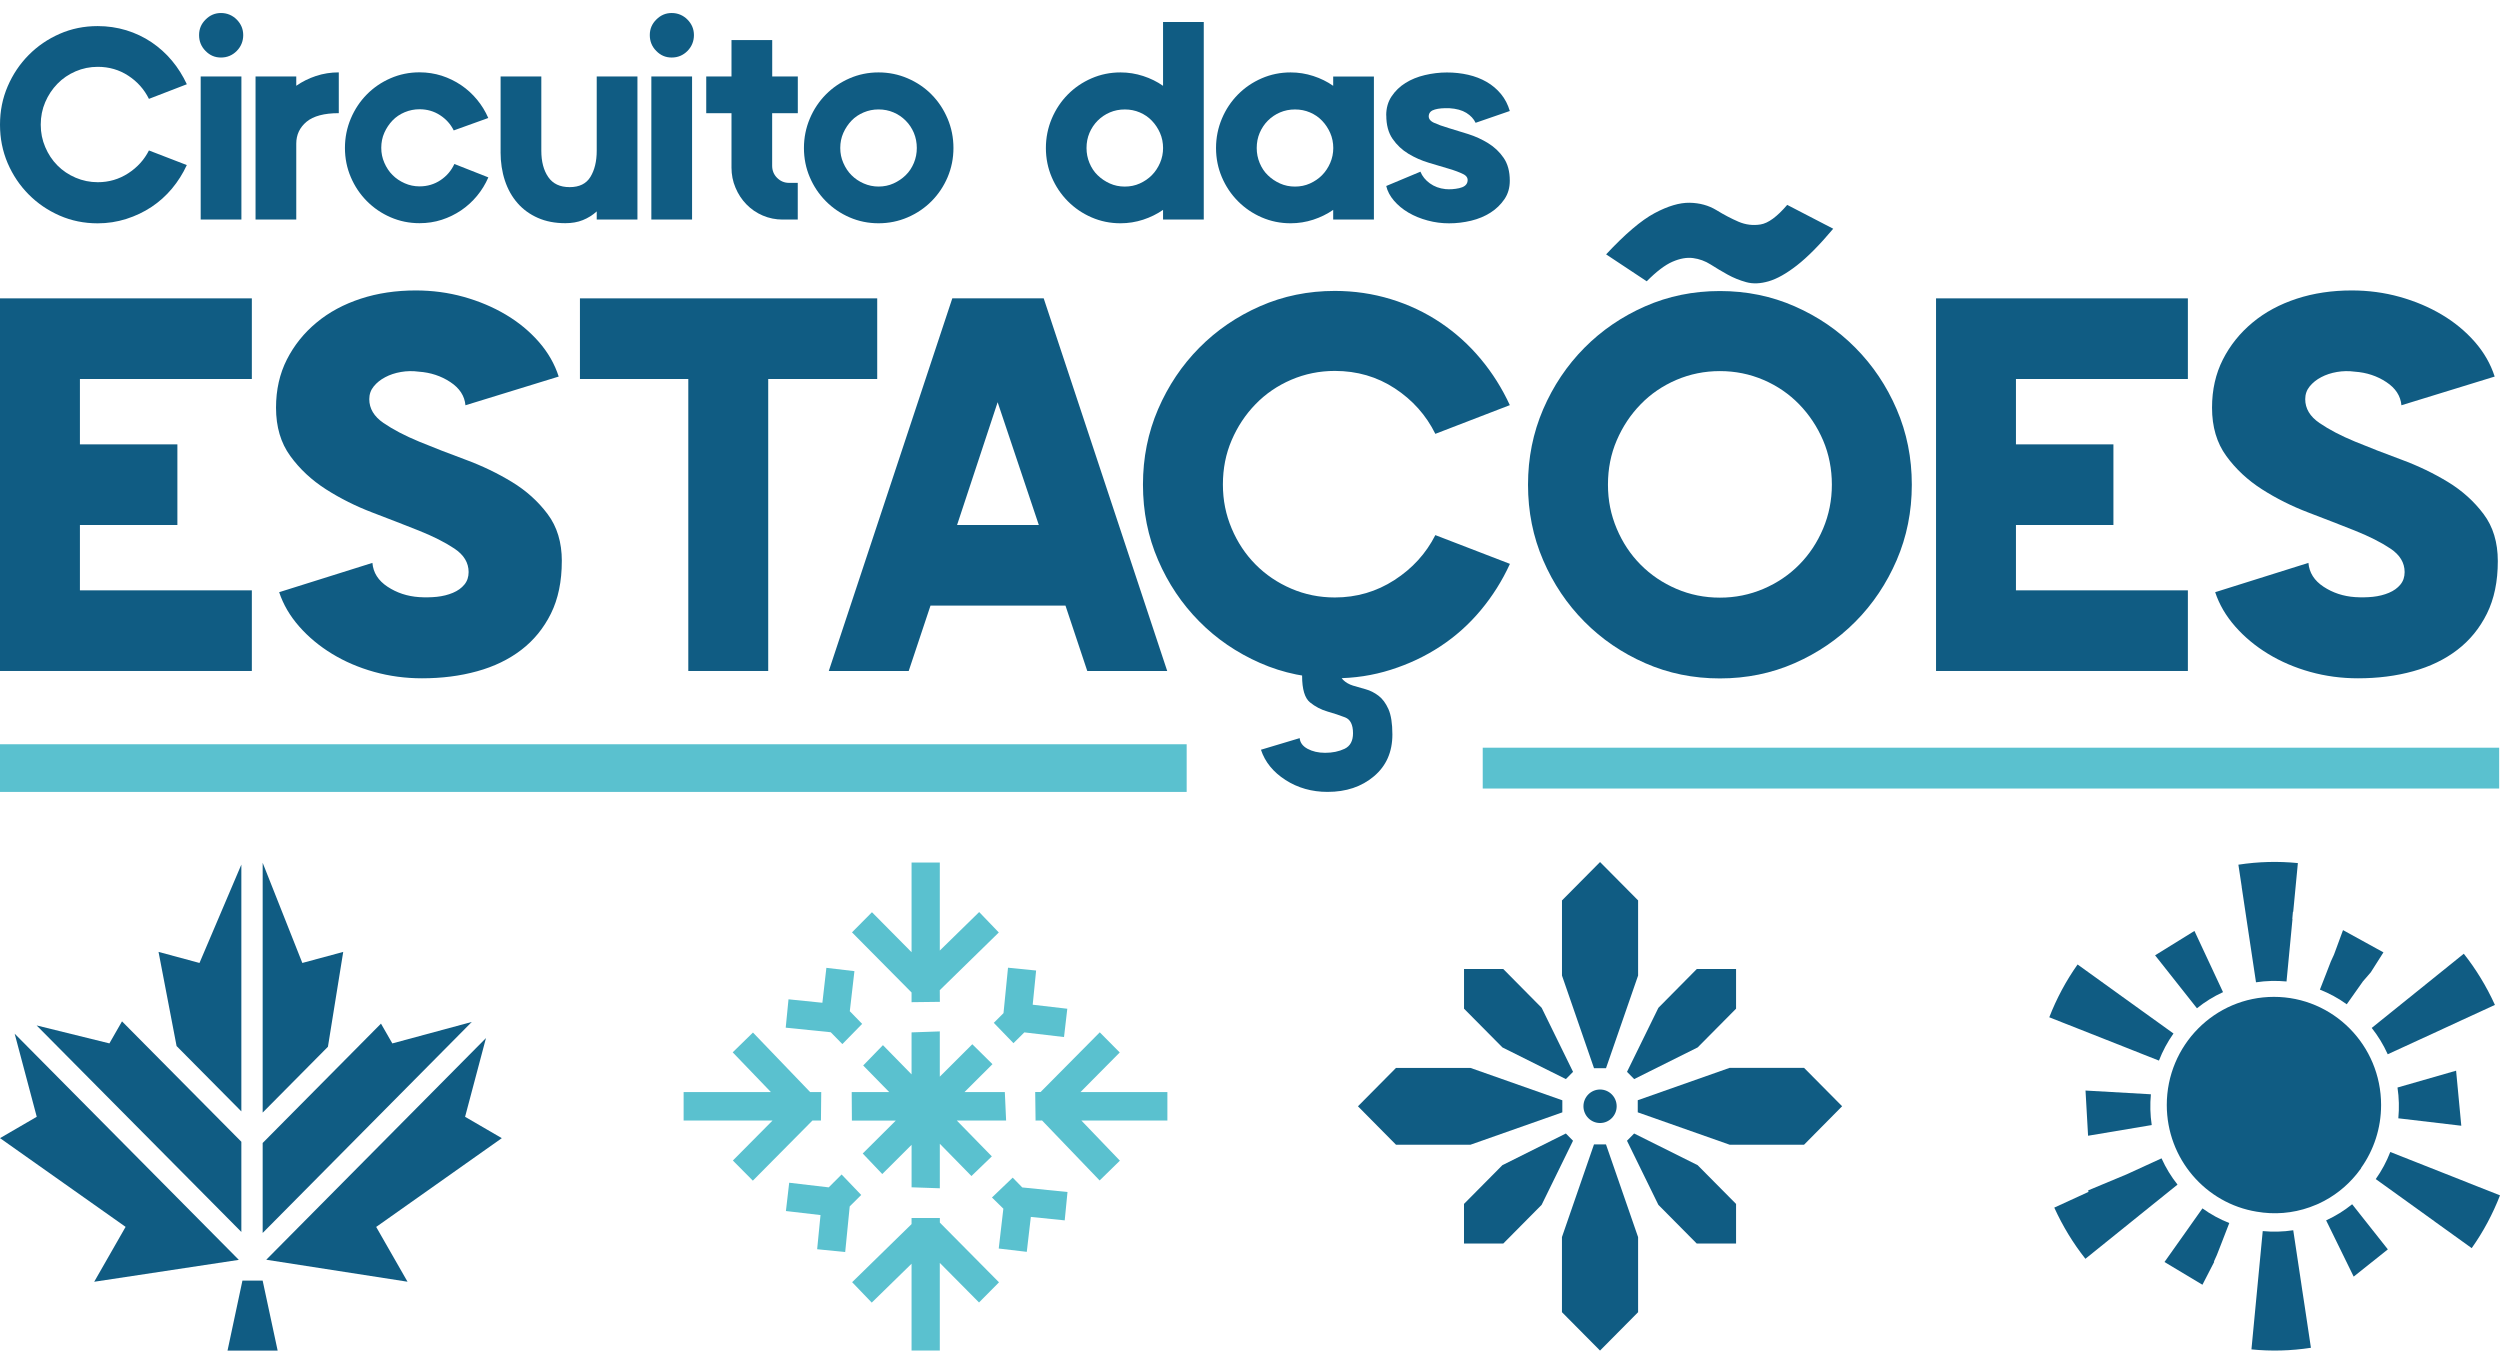 <?xml version="1.0" encoding="UTF-8"?>
<svg fill="none" viewBox="0 0 87 47" xmlns="http://www.w3.org/2000/svg">
<g clip-path="url(#a)">
<path d="m6.5 5.746c-0.136 0.296-0.308 0.568-0.516 0.818-0.208 0.248-0.445 0.461-0.713 0.639-0.268 0.177-0.561 0.316-0.879 0.417s-0.65 0.152-0.993 0.152c-0.472 0-0.914-0.09-1.325-0.27-0.412-0.181-0.77-0.426-1.078-0.737s-0.551-0.672-0.73-1.088c-0.177-0.416-0.266-0.862-0.266-1.338s0.089-0.922 0.268-1.336c0.179-0.416 0.422-0.777 0.73-1.088 0.308-0.311 0.666-0.556 1.078-0.737 0.412-0.181 0.852-0.27 1.325-0.27 0.343 0 0.675 0.049 0.993 0.145 0.318 0.098 0.611 0.237 0.879 0.417 0.268 0.181 0.506 0.395 0.713 0.644 0.208 0.248 0.378 0.522 0.516 0.818l-1.319 0.509c-0.164-0.331-0.404-0.601-0.718-0.806-0.315-0.206-0.668-0.309-1.062-0.309-0.271 0-0.529 0.052-0.772 0.157s-0.454 0.248-0.633 0.433c-0.179 0.184-0.32 0.397-0.424 0.639-0.104 0.242-0.156 0.503-0.156 0.784s0.052 0.534 0.156 0.779c0.104 0.245 0.244 0.458 0.424 0.639 0.179 0.181 0.39 0.323 0.633 0.427s0.501 0.157 0.772 0.157c0.387 0 0.738-0.103 1.057-0.309 0.318-0.206 0.559-0.471 0.723-0.796l1.319 0.509-0.002 0.003z" fill="#105C83"/>
<path d="m8.238 1.774c-0.151 0.152-0.333 0.228-0.548 0.228-0.214 0-0.387-0.076-0.536-0.228-0.151-0.152-0.226-0.336-0.226-0.552 0-0.216 0.075-0.39 0.226-0.541 0.151-0.152 0.328-0.228 0.536-0.228s0.397 0.076 0.548 0.228c0.151 0.152 0.226 0.333 0.226 0.541s-0.075 0.4-0.226 0.552zm-1.254 5.866h1.417v-4.979h-1.417v4.979z" fill="#105C83"/>
<path d="m11.79 3.938c-0.507 0-0.881 0.1-1.12 0.297-0.239 0.199-0.36 0.453-0.36 0.764v2.641h-1.417v-4.979h1.417v0.324c0.208-0.144 0.435-0.258 0.686-0.341 0.249-0.083 0.516-0.125 0.794-0.125v1.419z" fill="#105C83"/>
<path d="m16.992 6.178c-0.1 0.231-0.231 0.444-0.392 0.639-0.161 0.194-0.345 0.363-0.552 0.503-0.208 0.14-0.432 0.25-0.676 0.329-0.243 0.079-0.501 0.118-0.772 0.118-0.358 0-0.693-0.069-1.008-0.206s-0.589-0.324-0.826-0.563-0.422-0.515-0.558-0.833c-0.136-0.318-0.204-0.657-0.204-1.017 0-0.36 0.069-0.701 0.204-1.022 0.136-0.321 0.322-0.601 0.558-0.84s0.511-0.426 0.826-0.563 0.651-0.206 1.008-0.206c0.271 0 0.529 0.041 0.772 0.118 0.243 0.079 0.469 0.189 0.676 0.329 0.208 0.14 0.392 0.309 0.552 0.503 0.161 0.194 0.291 0.407 0.392 0.639l-1.202 0.433c-0.107-0.216-0.266-0.394-0.477-0.531s-0.449-0.206-0.713-0.206c-0.179 0-0.35 0.034-0.516 0.103-0.164 0.069-0.306 0.164-0.424 0.287-0.117 0.123-0.213 0.265-0.285 0.427-0.072 0.162-0.107 0.338-0.107 0.525s0.035 0.353 0.107 0.52c0.072 0.166 0.166 0.309 0.285 0.427 0.117 0.118 0.26 0.215 0.424 0.287 0.164 0.073 0.337 0.108 0.516 0.108 0.271 0 0.516-0.073 0.73-0.216s0.375-0.331 0.482-0.563l1.18 0.465v0.002z" fill="#105C83"/>
<path d="m17.421 5.291v-2.631h1.417v2.587c0 0.375 0.08 0.681 0.241 0.914 0.161 0.235 0.409 0.351 0.745 0.351 0.337 0 0.578-0.118 0.723-0.356s0.219-0.541 0.219-0.909v-2.587h1.417v4.979h-1.417v-0.282c-0.142 0.13-0.305 0.231-0.482 0.302-0.179 0.073-0.384 0.108-0.611 0.108-0.358 0-0.676-0.061-0.954-0.184-0.28-0.123-0.516-0.294-0.708-0.514-0.193-0.22-0.34-0.482-0.44-0.784-0.1-0.302-0.151-0.635-0.151-0.995h0.002z" fill="#105C83"/>
<path d="m23.923 1.774c-0.151 0.152-0.333 0.228-0.548 0.228-0.214 0-0.387-0.076-0.536-0.228-0.151-0.152-0.226-0.336-0.226-0.552 0-0.216 0.075-0.39 0.226-0.541 0.151-0.152 0.328-0.228 0.536-0.228 0.208 0 0.397 0.076 0.548 0.228 0.151 0.152 0.226 0.333 0.226 0.541s-0.075 0.4-0.226 0.552zm-1.256 5.866h1.417v-4.979h-1.417v4.979z" fill="#105C83"/>
<path d="m26.871 3.938v1.83c0 0.166 0.057 0.307 0.172 0.422 0.114 0.115 0.255 0.174 0.419 0.174h0.3v1.277h-0.526c-0.243 0-0.474-0.047-0.692-0.14-0.218-0.093-0.407-0.223-0.569-0.39-0.161-0.166-0.288-0.358-0.38-0.58-0.094-0.22-0.139-0.453-0.139-0.698v-1.894h-0.879v-1.277h0.879v-1.267h1.417v1.267h0.891v1.277h-0.891l-0.002-0.002z" fill="#105C83"/>
<path d="m30.573 2.52c0.358 0 0.695 0.069 1.013 0.206 0.318 0.137 0.596 0.324 0.832 0.563s0.422 0.519 0.558 0.84 0.204 0.662 0.204 1.022c0 0.36-0.069 0.699-0.204 1.017-0.136 0.318-0.322 0.595-0.558 0.833s-0.514 0.426-0.832 0.563c-0.318 0.137-0.656 0.206-1.013 0.206-0.357 0-0.693-0.069-1.008-0.206s-0.589-0.324-0.826-0.563-0.422-0.515-0.558-0.833c-0.136-0.318-0.204-0.657-0.204-1.017 0-0.36 0.069-0.701 0.204-1.022s0.322-0.601 0.558-0.84 0.511-0.426 0.826-0.563 0.651-0.206 1.008-0.206zm0 3.972c0.186 0 0.36-0.035 0.521-0.108 0.161-0.073 0.301-0.167 0.424-0.287 0.122-0.118 0.216-0.262 0.285-0.427 0.069-0.166 0.102-0.34 0.102-0.52 0-0.181-0.034-0.363-0.102-0.525-0.069-0.162-0.162-0.304-0.285-0.427-0.122-0.123-0.263-0.218-0.424-0.287-0.161-0.069-0.335-0.103-0.521-0.103s-0.35 0.034-0.516 0.103c-0.164 0.069-0.306 0.164-0.424 0.287-0.117 0.123-0.213 0.265-0.285 0.427-0.072 0.162-0.107 0.338-0.107 0.525 0 0.188 0.035 0.353 0.107 0.52 0.072 0.166 0.166 0.309 0.285 0.427 0.117 0.118 0.26 0.215 0.424 0.287s0.337 0.108 0.516 0.108z" fill="#105C83"/>
<path d="m41.891 0.767v6.873h-1.417v-0.336c-0.208 0.144-0.439 0.258-0.692 0.341-0.255 0.083-0.517 0.125-0.789 0.125-0.358 0-0.693-0.069-1.008-0.206s-0.589-0.324-0.826-0.563-0.422-0.515-0.558-0.833c-0.136-0.318-0.204-0.657-0.204-1.017 0-0.36 0.069-0.701 0.204-1.022 0.136-0.321 0.322-0.601 0.558-0.84s0.511-0.426 0.826-0.563 0.651-0.206 1.008-0.206c0.271 0 0.534 0.042 0.789 0.125 0.255 0.083 0.484 0.196 0.692 0.341v-2.22h1.417zm-2.748 5.726c0.186 0 0.36-0.035 0.521-0.108 0.161-0.073 0.3-0.167 0.419-0.287 0.117-0.118 0.213-0.262 0.285-0.427s0.107-0.34 0.107-0.52c0-0.181-0.035-0.363-0.107-0.525-0.072-0.162-0.166-0.304-0.285-0.427-0.117-0.123-0.258-0.218-0.419-0.287-0.161-0.069-0.335-0.103-0.521-0.103-0.186 0-0.36 0.034-0.521 0.103-0.161 0.069-0.301 0.164-0.424 0.287-0.122 0.123-0.216 0.265-0.285 0.427-0.069 0.162-0.102 0.338-0.102 0.525 0 0.188 0.034 0.353 0.102 0.52 0.069 0.166 0.162 0.309 0.285 0.427 0.122 0.118 0.263 0.215 0.424 0.287 0.161 0.073 0.335 0.108 0.521 0.108z" fill="#105C83"/>
<path d="m47.812 2.661v4.979h-1.417v-0.336c-0.208 0.144-0.439 0.258-0.692 0.341-0.255 0.083-0.517 0.125-0.789 0.125-0.358 0-0.693-0.069-1.008-0.206s-0.589-0.324-0.826-0.563-0.422-0.515-0.558-0.833c-0.136-0.318-0.204-0.657-0.204-1.017 0-0.36 0.069-0.701 0.204-1.022s0.322-0.601 0.558-0.84 0.511-0.426 0.826-0.563 0.651-0.206 1.008-0.206c0.271 0 0.534 0.042 0.789 0.125 0.255 0.083 0.484 0.196 0.692 0.341v-0.324h1.417v-0.002zm-2.746 3.832c0.186 0 0.36-0.035 0.521-0.108 0.161-0.073 0.3-0.167 0.419-0.287 0.117-0.118 0.213-0.262 0.285-0.427s0.107-0.34 0.107-0.52c0-0.181-0.035-0.363-0.107-0.525-0.072-0.162-0.166-0.304-0.285-0.427-0.117-0.123-0.258-0.218-0.419-0.287-0.161-0.069-0.335-0.103-0.521-0.103s-0.36 0.034-0.521 0.103c-0.161 0.069-0.301 0.164-0.424 0.287-0.122 0.123-0.216 0.265-0.285 0.427-0.069 0.162-0.102 0.338-0.102 0.525 0 0.188 0.034 0.353 0.102 0.52 0.069 0.166 0.162 0.309 0.285 0.427 0.122 0.118 0.263 0.215 0.424 0.287 0.161 0.073 0.335 0.108 0.521 0.108z" fill="#105C83"/>
<path d="m48.24 4.014c0-0.252 0.062-0.473 0.188-0.661 0.126-0.188 0.286-0.343 0.482-0.465 0.196-0.123 0.422-0.215 0.676-0.275s0.509-0.091 0.767-0.091c0.258 0 0.504 0.027 0.74 0.081 0.236 0.054 0.45 0.137 0.643 0.248 0.193 0.112 0.36 0.253 0.499 0.422s0.241 0.367 0.306 0.59l-1.19 0.411c-0.064-0.137-0.172-0.252-0.322-0.346-0.151-0.093-0.347-0.147-0.589-0.162-0.208-0.007-0.375 0.007-0.504 0.044-0.129 0.035-0.201 0.105-0.214 0.206-0.015 0.108 0.045 0.193 0.177 0.255 0.132 0.061 0.301 0.123 0.509 0.184 0.208 0.061 0.435 0.132 0.686 0.211 0.249 0.079 0.482 0.186 0.697 0.319s0.394 0.302 0.536 0.509 0.214 0.471 0.214 0.796c0 0.245-0.062 0.46-0.188 0.644-0.126 0.184-0.286 0.34-0.482 0.465-0.198 0.127-0.422 0.22-0.676 0.282-0.255 0.061-0.509 0.091-0.767 0.091-0.258 0-0.499-0.032-0.745-0.098s-0.47-0.157-0.67-0.275c-0.201-0.118-0.368-0.259-0.504-0.417-0.136-0.159-0.226-0.328-0.268-0.509l1.19-0.498c0.064 0.159 0.174 0.294 0.327 0.405 0.154 0.112 0.335 0.179 0.543 0.201 0.157 0.015 0.316 0.003 0.477-0.032 0.161-0.035 0.256-0.105 0.285-0.206 0.035-0.123-0.01-0.216-0.139-0.282-0.129-0.064-0.296-0.128-0.504-0.189-0.208-0.061-0.439-0.13-0.692-0.206-0.255-0.076-0.492-0.181-0.713-0.314s-0.405-0.306-0.553-0.52c-0.147-0.213-0.219-0.485-0.219-0.818l-0.003 0.002z" fill="#105C83"/>
<path d="m2.781 13.19v2.274h3.392v2.806h-3.392v2.274h5.983v2.806h-8.764v-12.967h8.764v2.806h-5.983z" fill="#105C83"/>
<path d="m19.551 19.524c0 0.71-0.126 1.318-0.378 1.828-0.253 0.51-0.598 0.933-1.033 1.265-0.435 0.333-0.948 0.581-1.537 0.743-0.589 0.164-1.229 0.245-1.917 0.245-0.576 0-1.13-0.074-1.664-0.223-0.534-0.149-1.021-0.358-1.463-0.627-0.442-0.269-0.826-0.588-1.149-0.956s-0.554-0.765-0.695-1.191l3.245-1.02c0.028 0.34 0.203 0.617 0.527 0.83 0.323 0.213 0.688 0.333 1.095 0.361 0.211 0.014 0.417 0.01 0.621-0.01 0.203-0.022 0.39-0.068 0.558-0.139 0.169-0.071 0.301-0.166 0.4-0.287 0.099-0.12 0.147-0.265 0.147-0.436 0-0.326-0.166-0.598-0.496-0.818-0.33-0.22-0.745-0.429-1.242-0.627-0.499-0.198-1.036-0.407-1.613-0.627-0.576-0.22-1.113-0.488-1.613-0.808s-0.913-0.705-1.242-1.159c-0.33-0.453-0.496-1.014-0.496-1.679 0-0.624 0.126-1.183 0.378-1.679 0.253-0.497 0.596-0.924 1.033-1.286 0.435-0.362 0.948-0.637 1.537-0.83s1.229-0.287 1.917-0.287c0.576 0 1.13 0.074 1.664 0.223 0.534 0.149 1.021 0.355 1.464 0.617 0.442 0.262 0.826 0.578 1.149 0.946 0.323 0.368 0.554 0.772 0.695 1.211l-3.245 0.999c-0.029-0.326-0.204-0.595-0.527-0.808-0.323-0.213-0.688-0.333-1.095-0.361-0.211-0.029-0.419-0.025-0.621 0.01-0.204 0.035-0.387 0.096-0.547 0.181-0.162 0.084-0.295 0.191-0.4 0.319s-0.157 0.277-0.157 0.446c0 0.326 0.164 0.603 0.496 0.83 0.33 0.226 0.744 0.443 1.242 0.649 0.499 0.206 1.035 0.414 1.612 0.627 0.576 0.213 1.113 0.471 1.613 0.775s0.913 0.677 1.242 1.117c0.33 0.439 0.496 0.985 0.496 1.637v-0.002z" fill="#105C83"/>
<path d="m30.527 10.383v2.806h-3.793v10.161h-2.781v-10.161h-3.771v-2.806h10.345z" fill="#105C83"/>
<path d="m40.618 23.35h-2.781l-0.758-2.274h-4.698l-0.758 2.274h-2.781l4.298-12.967h3.181l4.298 12.967zm-4.467-5.08-1.433-4.273-1.412 4.273h2.845z" fill="#105C83"/>
<path d="m52.542 19.63c-0.266 0.581-0.604 1.117-1.011 1.605s-0.874 0.907-1.401 1.254c-0.527 0.348-1.103 0.62-1.728 0.818-0.625 0.199-1.274 0.297-1.949 0.297-0.928 0-1.795-0.177-2.602-0.532s-1.514-0.836-2.116-1.446c-0.605-0.61-1.082-1.321-1.433-2.135-0.352-0.814-0.527-1.69-0.527-2.626 0-0.936 0.176-1.81 0.527-2.626 0.352-0.814 0.829-1.527 1.433-2.137s1.309-1.091 2.116-1.446 1.674-0.532 2.602-0.532c0.675 0 1.323 0.096 1.949 0.287 0.625 0.191 1.201 0.465 1.728 0.818 0.527 0.355 0.993 0.775 1.401 1.265 0.407 0.488 0.743 1.024 1.011 1.605l-2.592 0.999c-0.323-0.652-0.794-1.179-1.411-1.583s-1.313-0.607-2.086-0.607c-0.534 0-1.04 0.103-1.517 0.307-0.477 0.206-0.892 0.488-1.242 0.85-0.352 0.362-0.628 0.779-0.832 1.254-0.204 0.475-0.305 0.988-0.305 1.541s0.102 1.049 0.305 1.531 0.481 0.9 0.832 1.254c0.352 0.355 0.765 0.635 1.242 0.84 0.477 0.206 0.983 0.307 1.517 0.307 0.758 0 1.45-0.203 2.075-0.607 0.625-0.404 1.098-0.924 1.422-1.563l2.592 0.999 0.002 0.01zm-7.225 2.87h1.284v0.701c0 0.213 0.045 0.365 0.137 0.456 0.09 0.091 0.208 0.159 0.348 0.203 0.141 0.042 0.288 0.085 0.442 0.127 0.154 0.042 0.301 0.117 0.442 0.223 0.141 0.106 0.256 0.262 0.348 0.468 0.09 0.204 0.137 0.5 0.137 0.882 0 0.61-0.214 1.095-0.643 1.456-0.429 0.362-0.966 0.542-1.613 0.542-0.548 0-1.036-0.139-1.464-0.414-0.429-0.277-0.713-0.627-0.854-1.053l1.348-0.404c0.013 0.155 0.105 0.28 0.275 0.372 0.169 0.091 0.372 0.139 0.611 0.139 0.253 0 0.477-0.046 0.675-0.139 0.196-0.093 0.295-0.274 0.295-0.542 0-0.297-0.092-0.481-0.275-0.552-0.183-0.071-0.387-0.139-0.611-0.203s-0.429-0.171-0.611-0.319-0.275-0.456-0.275-0.924v-1.02l0.002 0.002z" fill="#105C83"/>
<path d="m59.853 10.128c0.928 0 1.793 0.177 2.602 0.532 0.807 0.355 1.514 0.836 2.116 1.446 0.604 0.61 1.082 1.321 1.433 2.137 0.352 0.814 0.527 1.69 0.527 2.626s-0.176 1.811-0.527 2.626c-0.352 0.814-0.829 1.527-1.433 2.136-0.605 0.61-1.309 1.091-2.116 1.446s-1.674 0.532-2.602 0.532c-0.928 0-1.795-0.177-2.602-0.532s-1.514-0.836-2.116-1.446c-0.605-0.61-1.082-1.321-1.433-2.136-0.352-0.814-0.527-1.69-0.527-2.626s0.176-1.809 0.527-2.626c0.352-0.814 0.829-1.527 1.433-2.137s1.309-1.091 2.116-1.446 1.674-0.532 2.602-0.532zm-3.96-1.276c0.66-0.708 1.222-1.186 1.686-1.434 0.464-0.248 0.871-0.368 1.222-0.362 0.352 0.007 0.66 0.093 0.928 0.255 0.266 0.164 0.522 0.297 0.769 0.404 0.246 0.106 0.502 0.139 0.769 0.096 0.266-0.042 0.576-0.269 0.928-0.681l1.601 0.83c-0.477 0.568-0.899 0.992-1.264 1.276-0.365 0.284-0.692 0.468-0.98 0.552s-0.547 0.096-0.78 0.032c-0.233-0.064-0.45-0.152-0.653-0.265-0.204-0.113-0.4-0.23-0.589-0.351-0.189-0.12-0.394-0.194-0.611-0.223-0.218-0.029-0.457 0.014-0.717 0.127-0.26 0.113-0.558 0.34-0.896 0.681l-1.412-0.936zm3.96 11.946c0.534 0 1.04-0.103 1.517-0.307 0.477-0.204 0.892-0.485 1.242-0.84 0.352-0.355 0.628-0.772 0.832-1.254 0.203-0.481 0.305-0.992 0.305-1.531 0-0.539-0.102-1.066-0.305-1.541-0.204-0.475-0.481-0.892-0.832-1.254-0.352-0.362-0.765-0.645-1.242-0.85-0.477-0.204-0.983-0.307-1.517-0.307-0.534 0-1.04 0.103-1.517 0.307-0.477 0.206-0.892 0.488-1.242 0.85-0.352 0.361-0.628 0.779-0.832 1.254-0.204 0.475-0.305 0.988-0.305 1.541 0 0.552 0.102 1.049 0.305 1.531s0.48 0.9 0.832 1.254c0.352 0.355 0.765 0.635 1.242 0.84 0.477 0.206 0.983 0.307 1.517 0.307z" fill="#105C83"/>
<path d="m70.155 13.19v2.274h3.392v2.806h-3.392v2.274h5.983v2.806h-8.764v-12.967h8.764v2.806h-5.983z" fill="#105C83"/>
<path d="m86.924 19.524c0 0.71-0.126 1.318-0.378 1.828-0.253 0.51-0.598 0.933-1.033 1.265-0.435 0.333-0.948 0.581-1.537 0.743-0.589 0.164-1.229 0.245-1.917 0.245-0.576 0-1.13-0.074-1.664-0.223-0.534-0.149-1.021-0.358-1.463-0.627-0.442-0.269-0.826-0.588-1.149-0.956-0.323-0.368-0.554-0.765-0.695-1.191l3.245-1.02c0.029 0.34 0.203 0.617 0.527 0.83 0.323 0.213 0.688 0.333 1.095 0.361 0.211 0.014 0.417 0.01 0.621-0.01 0.203-0.022 0.39-0.068 0.558-0.139 0.169-0.071 0.301-0.166 0.4-0.287 0.099-0.12 0.147-0.265 0.147-0.436 0-0.326-0.166-0.598-0.496-0.818-0.33-0.22-0.745-0.429-1.242-0.627-0.499-0.198-1.036-0.407-1.613-0.627-0.576-0.22-1.113-0.488-1.613-0.808-0.499-0.319-0.912-0.705-1.242-1.159-0.33-0.453-0.496-1.014-0.496-1.679 0-0.624 0.126-1.183 0.378-1.679s0.596-0.924 1.033-1.286c0.435-0.362 0.948-0.637 1.537-0.83s1.229-0.287 1.917-0.287c0.576 0 1.13 0.074 1.664 0.223 0.534 0.149 1.021 0.355 1.463 0.617 0.442 0.262 0.826 0.578 1.149 0.946 0.323 0.368 0.554 0.772 0.695 1.211l-3.245 0.999c-0.029-0.326-0.204-0.595-0.527-0.808-0.323-0.213-0.688-0.333-1.095-0.361-0.211-0.029-0.419-0.025-0.621 0.01-0.204 0.035-0.387 0.096-0.548 0.181-0.162 0.084-0.295 0.191-0.4 0.319-0.105 0.128-0.157 0.277-0.157 0.446 0 0.326 0.164 0.603 0.496 0.83 0.33 0.226 0.743 0.443 1.242 0.649 0.499 0.206 1.035 0.414 1.613 0.627 0.576 0.213 1.113 0.471 1.613 0.775 0.499 0.304 0.912 0.677 1.242 1.117 0.33 0.439 0.496 0.985 0.496 1.637v-0.002z" fill="#105C83"/>
<path d="m54.492 37.552-2.208-1.102-1.336-1.348v-1.38h1.366l1.336 1.35 1.092 2.228-0.249 0.252z" fill="#105C83"/>
<path d="m57.006 31.335v2.614l-1.117 3.225h-0.417l-1.115-3.225v-2.614l1.325-1.336 1.325 1.336z" fill="#105C83"/>
<path d="m60.415 33.722v1.38l-1.336 1.348-2.21 1.102-0.249-0.252 1.092-2.228 1.336-1.35h1.368z" fill="#105C83"/>
<path d="m64.105 38.498-1.324 1.338h-2.589l-3.198-1.127v-0.421l3.198-1.127h2.589l1.324 1.336z" fill="#105C83"/>
<path d="m60.415 41.896v1.38h-1.368l-1.336-1.348-1.092-2.23 0.249-0.252 2.21 1.102 1.336 1.348z" fill="#105C83"/>
<path d="m57.006 43.05v2.614l-1.325 1.336-1.325-1.336v-2.614l1.115-3.225h0.417l1.117 3.225z" fill="#105C83"/>
<path d="m54.492 39.446 0.249 0.252-1.092 2.23-1.336 1.348h-1.366v-1.38l1.336-1.348 2.208-1.102z" fill="#105C83"/>
<path d="m54.369 38.289v0.421l-3.198 1.127h-2.59l-1.324-1.338 1.324-1.336h2.59l3.198 1.127z" fill="#105C83"/>
<path d="m55.682 39.081c0.319 0 0.578-0.261 0.578-0.583s-0.259-0.583-0.578-0.583c-0.319 0-0.578 0.261-0.578 0.583s0.259 0.583 0.578 0.583z" fill="#105C83"/>
<path d="m82.007 40.865 0.154-0.201s5e-3 -0.015 0.008-0.024c0.437-0.617 0.693-1.37 0.693-2.186 0-2.078-1.669-3.763-3.729-3.763-2.06 0-3.729 1.685-3.729 3.763 0 1.872 1.356 3.425 3.131 3.713 0.605 0.105 1.239 0.061 1.85-0.157l0.231-0.091c0.023-0.01 0.047-0.02 0.07-0.03 0.529-0.243 0.973-0.598 1.319-1.022v-0.002z" fill="#105C83"/>
<path d="m72.576 37.951c0.03 0.524 0.059 1.049 0.089 1.573 0.738-0.123 1.477-0.247 2.215-0.372-0.054-0.358-0.062-0.718-0.029-1.071-0.758-0.044-1.517-0.086-2.276-0.13z" fill="#105C83"/>
<path d="m82.222 34.161 0.28-0.323 0.174-0.274c0.089-0.14 0.177-0.282 0.268-0.422-0.469-0.259-0.938-0.517-1.407-0.774-0.079 0.214-0.157 0.427-0.236 0.642l-0.079 0.213-0.109 0.238-0.162 0.419-0.218 0.559c0.33 0.13 0.643 0.301 0.934 0.51l0.556-0.787-0.002-0.002z" fill="#105C83"/>
<path d="m77.362 34.528c-0.332-0.71-0.663-1.421-0.995-2.131-0.457 0.282-0.912 0.566-1.37 0.848 0.485 0.615 0.971 1.228 1.457 1.843 0.271-0.22 0.574-0.409 0.906-0.561h0.002z" fill="#105C83"/>
<path d="m85.903 41.164-0.556-0.22-0.231-0.091-1.934-0.764c-0.129 0.333-0.298 0.65-0.506 0.943l1.313 0.944 0.568 0.409 0.146 0.105 0.038 0.029 1.274 0.916c0.404-0.571 0.733-1.188 0.985-1.837l-1.097-0.432v-0.002z" fill="#105C83"/>
<path d="m85.653 39.176c-0.06-0.639-0.121-1.277-0.181-1.916-0.68 0.196-1.36 0.39-2.039 0.586 0.054 0.358 0.062 0.718 0.029 1.071 0.732 0.086 1.462 0.172 2.193 0.259h-0.002z" fill="#105C83"/>
<path d="m80.95 42.47c0.32 0.652 0.638 1.304 0.958 1.956 0.397-0.316 0.794-0.632 1.189-0.948l-1.242-1.57c-0.273 0.22-0.574 0.409-0.906 0.561h0.002z" fill="#105C83"/>
<path d="m76.244 42.619-0.024 0.034-0.241 0.341-0.144 0.203c-0.169 0.24-0.34 0.481-0.511 0.721 0.44 0.264 0.881 0.527 1.321 0.791 0.137-0.265 0.273-0.532 0.41-0.797-0.003-0.002-0.008-0.005-0.012-0.007l0.102-0.226 0.141-0.36 0.293-0.757c-0.33-0.13-0.643-0.301-0.934-0.51l-0.402 0.568z" fill="#105C83"/>
<path d="m78.01 30.865 0.007 0.042 0.122 0.816 0.037 0.248 0.333 2.213c0.355-0.054 0.712-0.062 1.062-0.029l0.141-1.472 0.067-0.705h-0.007l0.022-0.248h0.01l0.162-1.695c-0.683-0.068-1.376-0.051-2.07 0.056l0.116 0.77-0.002 0.002z" fill="#105C83"/>
<path d="m72.282 35.783 1.715 0.677 0.229 0.091 0.37 0.147 0.013 5e-3 0.522 0.206c0.129-0.333 0.298-0.649 0.506-0.943l-0.469-0.338-0.574-0.412-0.824-0.593-1.088-0.784-0.382-0.275c-0.404 0.571-0.733 1.188-0.985 1.837l0.444 0.176 0.524 0.206h-0.002z" fill="#105C83"/>
<path d="m75.222 40.31-1.214 0.557-1.341 0.559 0.013 0.052-1.191 0.547c0.295 0.65 0.66 1.245 1.083 1.781l1.271-1.024 0.765-0.617 1.169-0.941c-0.218-0.274-0.405-0.58-0.556-0.914v-0.002z" fill="#105C83"/>
<path d="m80.123 44.932-0.038-0.259-0.28-1.86c-0.355 0.054-0.712 0.062-1.062 0.029l-0.152 1.593-0.037 0.387-0.057 0.595-0.147 1.542c0.681 0.068 1.376 0.051 2.07-0.056l-0.223-1.487-0.074-0.485z" fill="#105C83"/>
<path d="m83.092 36.689 1.142-0.525 0.566-0.26 0.226-0.105 0.608-0.281 1.189-0.547c-0.295-0.65-0.66-1.245-1.083-1.781l-1.231 0.992-0.276 0.223-0.198 0.159-0.224 0.181-0.038 0.03-1.237 0.997c0.218 0.275 0.405 0.58 0.556 0.914l0.002 0.003z" fill="#105C83"/>
<path d="m3.279 44.604 1.092-1.909-4.37-3.088 1.278-0.743-0.769-2.892 7.801 7.871c-1.678 0.253-3.354 0.508-5.032 0.762z" fill="#105C83"/>
<path d="m8.399 39.733v3.139l-7.125-7.187c0.844 0.208 1.688 0.417 2.533 0.625 0.146-0.255 0.293-0.51 0.439-0.767l4.153 4.19z" fill="#105C83"/>
<path d="m8.399 30.085v8.591l-2.254-2.274c-0.209-1.093-0.419-2.184-0.628-3.276l1.425 0.385c0.486-1.142 0.971-2.284 1.458-3.426h-0.002z" fill="#105C83"/>
<path d="m11.944 33.126c-0.177 1.1-0.355 2.2-0.532 3.301l-2.271 2.291v-8.693c0.46 1.162 0.919 2.325 1.38 3.486l1.425-0.385h-0.002z" fill="#105C83"/>
<path d="m16.418 35.564-7.277 7.343v-3.131l4.117-4.154c0.132 0.23 0.263 0.46 0.395 0.689 0.921-0.25 1.844-0.498 2.764-0.747z" fill="#105C83"/>
<path d="m13.09 42.695 1.092 1.909c-1.639-0.255-3.277-0.51-4.916-0.765l7.646-7.714-0.727 2.74 1.278 0.743-4.37 3.088-0.002-0.002z" fill="#105C83"/>
<path d="m9.663 47h-1.745c0.172-0.813 0.347-1.624 0.519-2.436h0.703c0.174 0.813 0.348 1.624 0.522 2.436z" fill="#105C83"/>
<path d="m29.313 36.336c0.229-0.235 0.461-0.47 0.69-0.705l-0.43-0.441 0.161-1.394-0.976-0.115-0.139 1.215-1.179-0.12-0.097 0.987 1.567 0.159 0.404 0.412v0.002z" fill="#5AC1CF"/>
<path d="m33.837 36.339-1.132 1.129v-1.575c-0.328 0.012-0.655 0.022-0.983 0.034v1.461l-0.996-1.017c-0.229 0.236-0.459 0.471-0.687 0.708l0.906 0.926h-1.306c0.002 0.331 0.003 0.661 0.007 0.992h1.527l-1.15 1.145c0.226 0.238 0.454 0.476 0.68 0.715l1.02-1.017v1.478c0.328 0.012 0.655 0.022 0.983 0.034v-1.549l1.1 1.123c0.236-0.228 0.474-0.456 0.71-0.684l-1.219-1.247h1.716c-0.015-0.331-0.03-0.661-0.045-0.992h-1.403l0.973-0.97c-0.234-0.232-0.467-0.463-0.702-0.694h0.002z" fill="#5AC1CF"/>
<path d="m32.705 34.457 2.053-2.007-0.683-0.711-1.37 1.34v-3.063h-0.983v3.12l-1.378-1.391-0.695 0.701 2.073 2.092v0.338c0.328-0.003 0.656-0.007 0.985-0.012 0-0.135-0.002-0.272-0.003-0.407h0.002z" fill="#5AC1CF"/>
<path d="m35.267 36.304c0.127-0.125 0.253-0.252 0.38-0.377l1.381 0.162 0.114-0.985-1.204-0.14 0.119-1.19-0.978-0.098-0.157 1.581-0.338 0.338c0.228 0.237 0.455 0.473 0.685 0.708h-0.002z" fill="#5AC1CF"/>
<path d="m35.575 41.323-0.333-0.341c-0.241 0.23-0.481 0.461-0.722 0.691 0.132 0.13 0.265 0.259 0.397 0.389l-0.161 1.387 0.976 0.115 0.141-1.215 1.179 0.12 0.097-0.987-1.574-0.159z" fill="#5AC1CF"/>
<path d="m40.624 38.003h-3.022l1.365-1.377-0.695-0.701-2.058 2.076h-0.189c5e-3 0.331 0.008 0.664 0.013 0.995 0.075 0 0.151-0.002 0.226-0.003l2.003 2.087 0.705-0.689-1.341-1.397h2.994v-0.992 0.002z" fill="#5AC1CF"/>
<path d="m32.705 42.386h-0.983v0.213l-2.068 2.021 0.683 0.711 1.385-1.353v3.021h0.983v-3.05l1.365 1.377 0.695-0.701-2.058-2.078v-0.162l-0.002 0.002z" fill="#5AC1CF"/>
<path d="m28.569 38.995c0.003-0.331 0.007-0.661 0.01-0.992h-0.387l-1.989-2.071-0.705 0.689 1.328 1.382h-3.036v0.992h3.094l-1.38 1.391 0.695 0.701 2.073-2.092h0.298-0.002z" fill="#5AC1CF"/>
<path d="m29.288 40.872-0.449 0.448-1.375-0.161-0.114 0.985 1.204 0.14-0.117 1.189 0.976 0.098 0.157-1.588 0.4-0.399c-0.228-0.238-0.456-0.475-0.683-0.713z" fill="#5AC1CF"/>
<path d="m41.296 25.9h-41.296v1.659h41.296v-1.659z" fill="#5AC1CF"/>
<path d="m86.971 26.02h-35.372v1.421h35.372v-1.421z" fill="#5AC1CF"/>
</g>
<defs>
<clipPath id="a">
<rect transform="translate(0 .452)" width="87" height="46.548" fill="#fff"/>
</clipPath>
</defs>
</svg>
